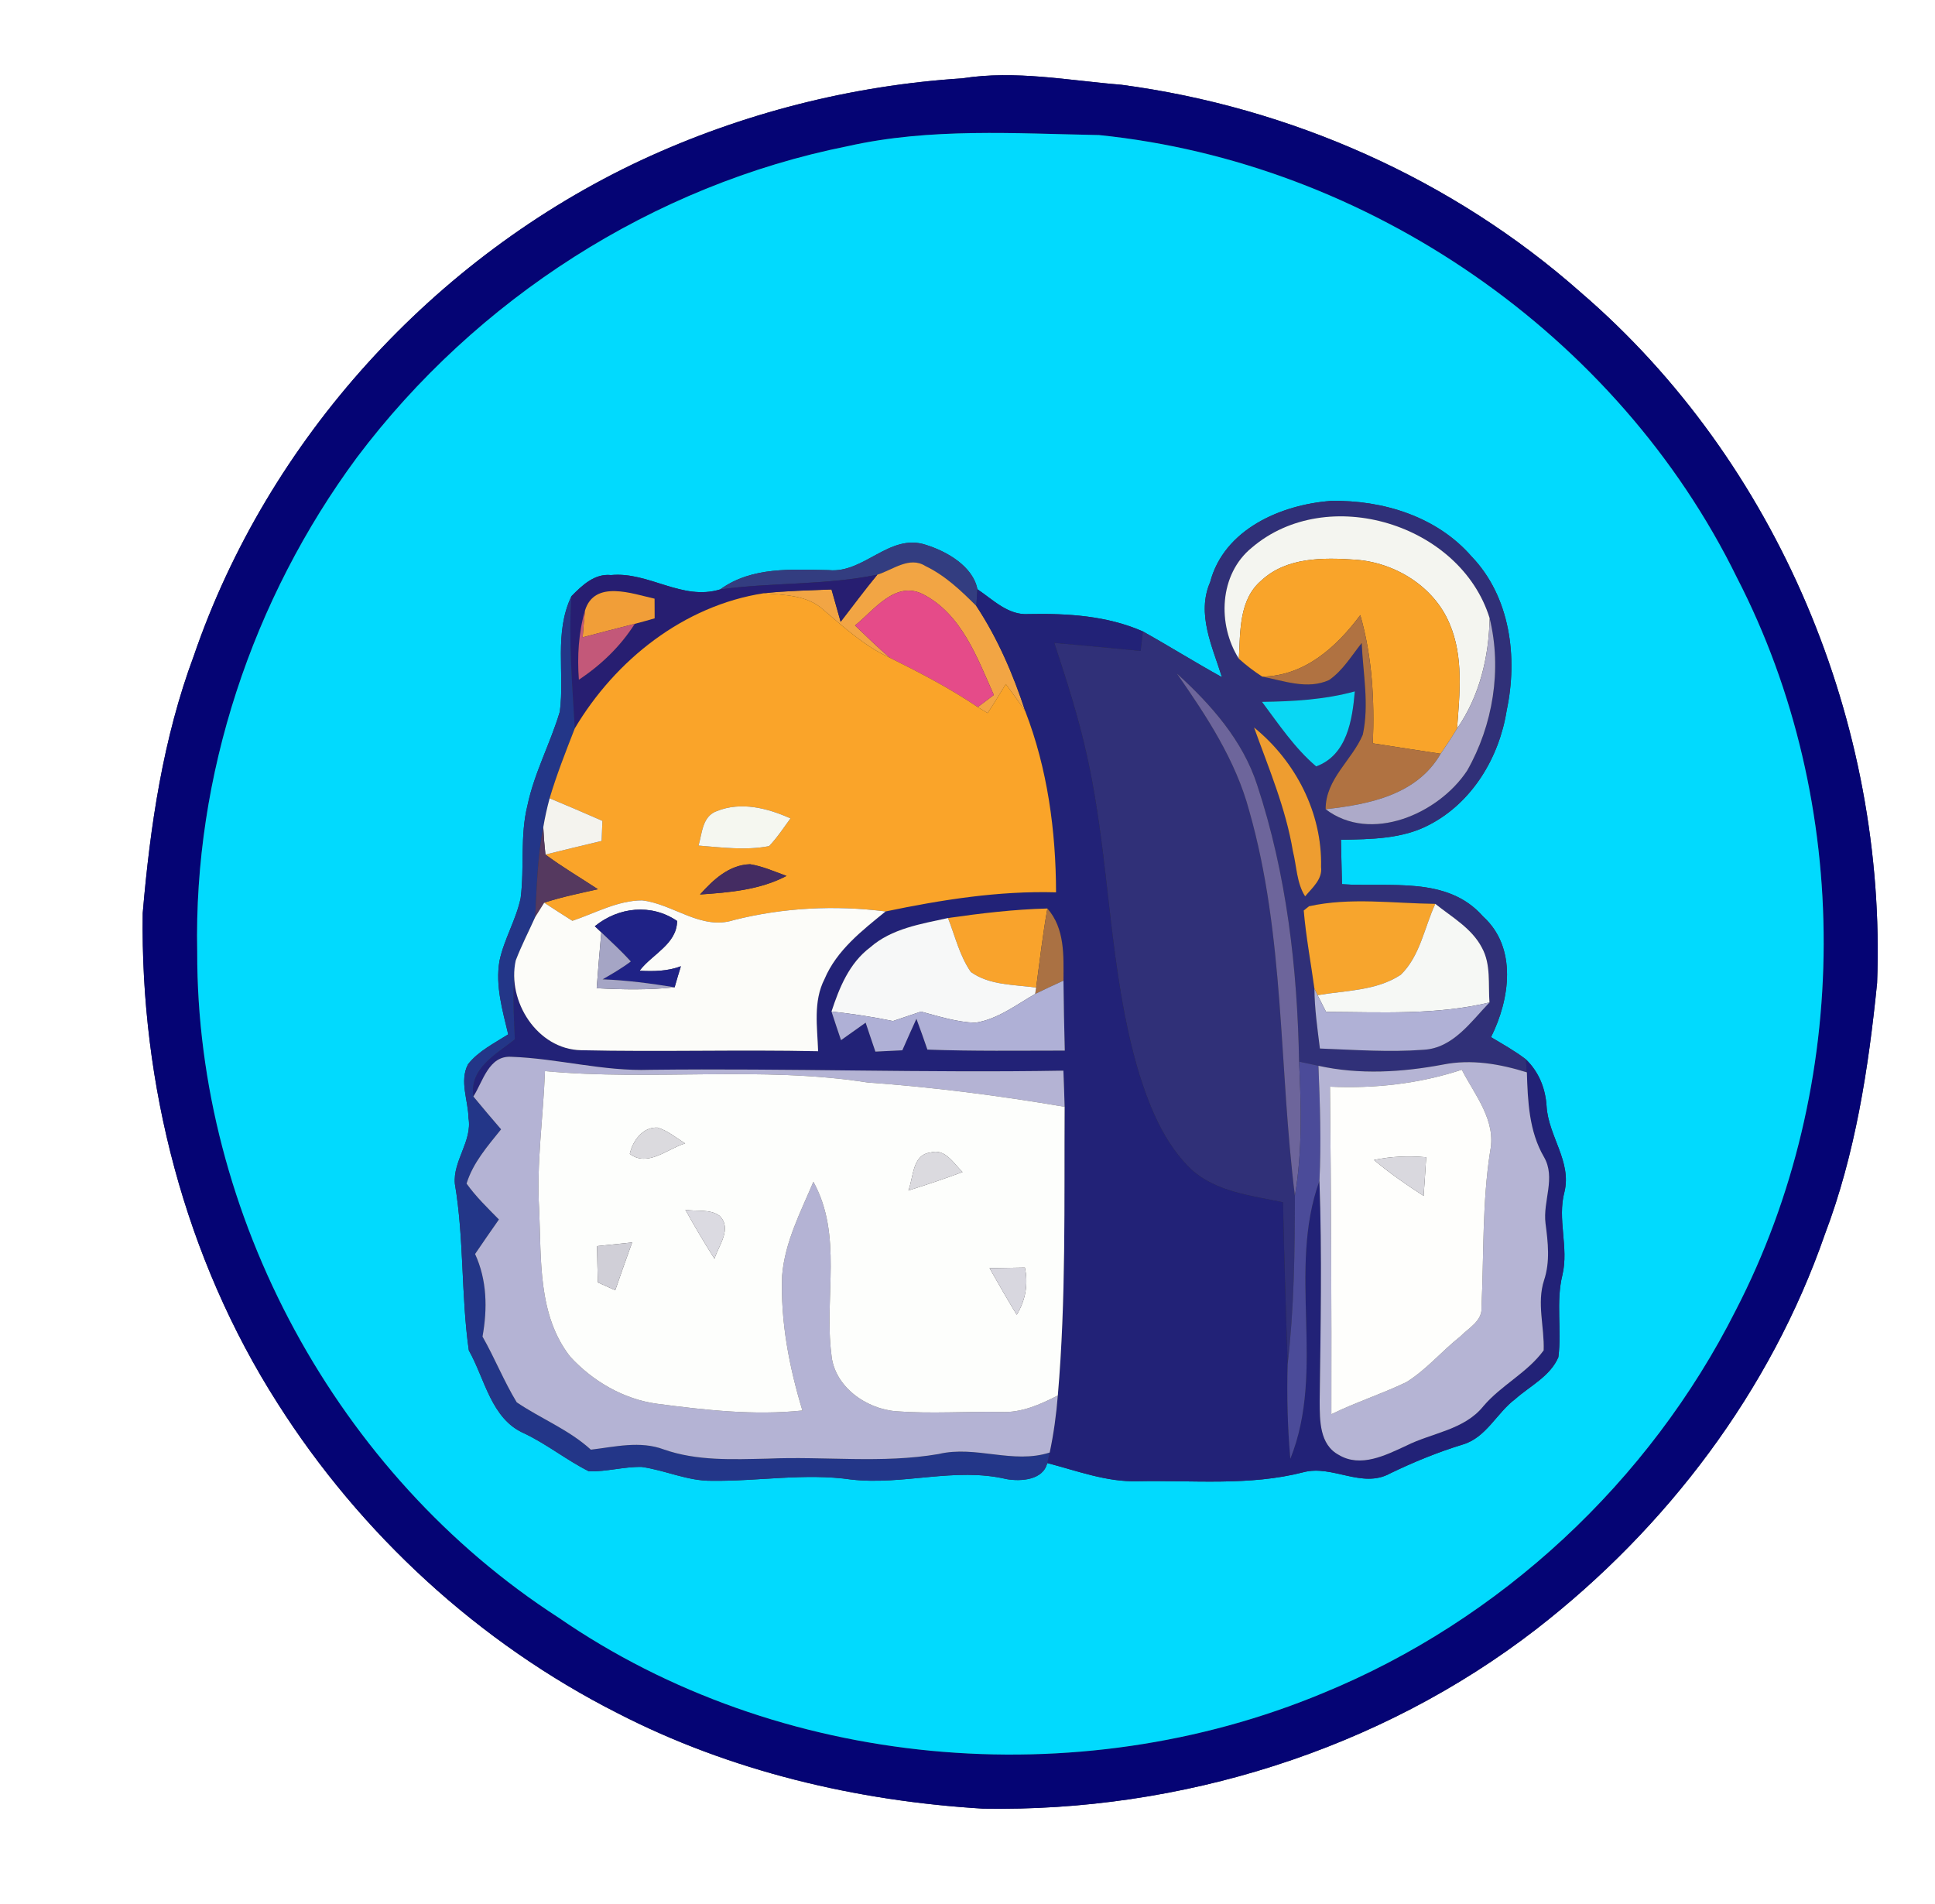 <?xml version="1.0" encoding="UTF-8" ?>
<!DOCTYPE svg PUBLIC "-//W3C//DTD SVG 1.1//EN" "http://www.w3.org/Graphics/SVG/1.1/DTD/svg11.dtd">
<svg width="250pt" height="246pt" viewBox="0 0 250 246" version="1.1" xmlns="http://www.w3.org/2000/svg">
<rect x="0" y="0" width="250" height="246" fill="#333333" stroke="none"/>
<g id="#ffffffff">
<path fill="#ffffff" opacity="1.00" d=" M 0.00 0.00 L 250.00 0.00 L 250.00 246.00 L 0.00 246.00 L 0.00 0.00 M 124.33 10.12 C 110.01 11.04 95.87 14.64 82.86 20.69 C 56.09 33.21 34.63 56.74 25.04 84.73 C 21.07 95.38 19.40 106.71 18.44 117.97 C 18.12 140.11 23.89 162.56 35.86 181.30 C 46.59 198.21 61.88 212.27 79.76 221.33 C 94.35 228.85 110.67 232.69 126.99 233.68 C 152.48 234.14 178.26 226.13 198.50 210.48 C 215.35 197.41 228.76 179.70 235.77 159.48 C 239.72 149.08 241.41 138.02 242.52 127.01 C 243.80 93.58 229.70 59.66 204.22 37.77 C 187.71 23.15 166.70 13.85 144.88 10.95 C 138.05 10.40 131.18 9.04 124.33 10.12 Z" />
</g>
<g id="#050474ff">
<path fill="#050474" opacity="1.00" d=" M 124.33 10.12 C 131.18 9.04 138.05 10.40 144.88 10.95 C 166.70 13.85 187.71 23.15 204.22 37.77 C 229.70 59.66 243.80 93.58 242.52 127.01 C 241.41 138.02 239.72 149.08 235.77 159.48 C 228.76 179.70 215.35 197.41 198.50 210.48 C 178.26 226.13 152.48 234.14 126.99 233.68 C 110.67 232.69 94.35 228.85 79.76 221.33 C 61.88 212.27 46.59 198.21 35.86 181.30 C 23.89 162.56 18.12 140.11 18.44 117.97 C 19.40 106.71 21.07 95.38 25.04 84.73 C 34.63 56.74 56.09 33.21 82.86 20.69 C 95.87 14.64 110.01 11.04 124.33 10.12 M 109.55 18.88 C 84.39 23.89 61.52 38.64 46.12 59.10 C 32.59 77.40 25.00 100.20 25.48 123.00 C 25.40 157.02 43.56 190.53 72.15 208.99 C 100.62 228.63 139.12 232.00 170.93 218.75 C 193.88 209.34 213.09 191.44 224.25 169.31 C 239.31 140.19 239.45 103.79 224.41 74.63 C 209.03 43.22 176.74 20.98 141.99 17.45 C 131.19 17.25 120.19 16.49 109.55 18.88 Z" />
</g>
<g id="#01dafeff">
<path fill="#01dafe" opacity="1.00" d=" M 109.55 18.88 C 120.19 16.49 131.19 17.25 141.99 17.45 C 176.74 20.98 209.03 43.22 224.41 74.63 C 239.45 103.79 239.31 140.19 224.25 169.31 C 213.09 191.44 193.88 209.34 170.93 218.75 C 139.12 232.00 100.62 228.63 72.15 208.99 C 43.56 190.53 25.40 157.02 25.48 123.00 C 25.00 100.20 32.59 77.40 46.12 59.10 C 61.52 38.64 84.39 23.89 109.55 18.88 M 156.35 75.21 C 154.56 79.33 156.65 83.55 157.87 87.49 C 154.43 85.59 151.09 83.50 147.66 81.58 C 143.00 79.54 137.93 79.24 132.91 79.34 C 130.26 79.53 128.31 77.49 126.28 76.13 C 125.71 73.17 122.34 71.24 119.61 70.39 C 114.91 68.85 111.65 74.11 107.07 73.66 C 102.29 73.59 97.15 73.18 93.05 76.15 C 88.13 77.67 83.82 73.83 78.94 74.30 C 76.81 74.08 75.20 75.64 73.83 77.03 C 71.56 81.74 72.97 86.99 72.33 91.94 C 71.11 96.04 69.03 99.85 68.15 104.05 C 67.17 107.97 67.77 112.04 67.27 116.01 C 66.69 118.83 65.12 121.34 64.53 124.16 C 63.98 127.37 64.93 130.55 65.66 133.64 C 63.85 134.80 61.83 135.78 60.47 137.50 C 59.33 139.67 60.49 142.15 60.53 144.45 C 61.04 147.44 58.49 149.99 58.77 152.96 C 59.97 160.06 59.56 167.35 60.57 174.47 C 62.66 178.16 63.44 183.32 67.71 185.19 C 70.65 186.58 73.19 188.65 76.09 190.10 C 78.38 190.16 80.62 189.48 82.91 189.53 C 85.95 189.96 88.83 191.35 91.94 191.32 C 97.97 191.40 103.99 190.29 110.00 191.16 C 116.70 191.93 123.39 189.53 130.03 191.10 C 131.87 191.43 134.79 191.24 135.30 189.03 C 139.14 190.02 142.94 191.49 146.97 191.38 C 154.13 191.23 161.41 192.02 168.42 190.21 C 172.15 189.23 175.98 192.36 179.58 190.38 C 182.62 188.91 185.74 187.63 188.97 186.64 C 192.02 185.75 193.37 182.55 195.78 180.75 C 197.70 179.05 200.29 177.81 201.34 175.35 C 201.79 171.83 201.00 168.24 201.86 164.74 C 202.71 161.17 201.17 157.55 202.13 153.98 C 203.07 150.07 200.06 146.78 199.82 142.97 C 199.68 140.64 198.83 138.50 197.14 136.87 C 195.73 135.78 194.16 134.92 192.64 134.00 C 195.07 129.13 196.07 122.44 191.60 118.40 C 187.00 113.14 179.55 114.66 173.38 114.24 C 173.34 112.33 173.30 110.41 173.25 108.50 C 177.10 108.42 181.17 108.42 184.67 106.56 C 190.21 103.69 193.71 97.85 194.66 91.79 C 196.12 84.95 195.13 77.09 190.11 71.88 C 185.63 66.72 178.61 64.58 171.95 64.72 C 165.49 65.20 158.14 68.39 156.35 75.21 Z" />
</g>
<g id="#303078ff">
<path fill="#303078" opacity="1.00" d=" M 156.35 75.21 C 158.14 68.39 165.49 65.20 171.95 64.72 C 178.61 64.58 185.63 66.72 190.11 71.88 C 195.13 77.09 196.12 84.95 194.66 91.79 C 193.71 97.85 190.21 103.69 184.67 106.56 C 181.17 108.42 177.10 108.42 173.25 108.50 C 173.30 110.41 173.34 112.33 173.38 114.24 C 179.55 114.66 187.00 113.14 191.60 118.40 C 196.07 122.44 195.07 129.13 192.64 134.00 C 194.16 134.92 195.73 135.78 197.14 136.87 C 197.17 137.29 197.24 138.13 197.27 138.55 C 193.79 137.46 190.10 136.82 186.47 137.54 C 181.16 138.54 175.65 138.88 170.34 137.70 C 169.71 137.57 168.46 137.31 167.84 137.17 C 167.62 125.11 166.23 112.94 162.43 101.44 C 160.57 95.67 156.47 91.04 152.06 87.03 C 155.88 92.52 159.64 98.20 161.39 104.73 C 166.01 120.91 165.22 137.93 167.30 154.49 C 167.29 161.76 167.20 169.04 166.36 176.28 C 166.15 169.30 165.89 162.32 165.77 155.34 C 161.69 154.47 157.15 154.01 153.92 151.09 C 150.48 147.79 148.61 143.24 147.20 138.78 C 143.16 125.38 143.48 111.20 140.43 97.61 C 139.35 92.67 137.79 87.85 136.22 83.06 C 139.94 83.39 143.65 83.73 147.37 84.10 C 147.44 83.47 147.59 82.21 147.66 81.58 C 151.09 83.50 154.43 85.59 157.87 87.49 C 156.65 83.55 154.56 79.33 156.35 75.21 M 161.74 70.75 C 157.50 74.19 157.26 80.70 160.06 85.11 C 161.00 85.96 162.01 86.73 163.08 87.42 C 165.89 87.97 168.95 89.13 171.72 87.86 C 173.49 86.64 174.61 84.73 175.93 83.08 C 176.10 87.02 176.92 91.02 176.07 94.93 C 174.66 98.25 171.26 100.64 171.27 104.55 C 177.09 108.99 185.86 105.16 189.55 99.57 C 192.90 93.69 194.07 86.47 192.46 79.87 C 188.69 67.68 171.48 62.44 161.74 70.75 M 163.05 90.68 C 165.22 93.58 167.27 96.66 170.05 99.02 C 174.04 97.56 174.72 93.01 175.04 89.33 C 171.13 90.40 167.08 90.63 163.05 90.68 M 162.02 93.99 C 163.91 99.24 166.12 104.43 167.04 109.97 C 167.53 111.91 167.52 114.09 168.62 115.81 C 169.53 114.71 170.88 113.61 170.68 112.02 C 170.85 105.04 167.39 98.34 162.02 93.99 M 169.12 117.09 L 168.44 117.64 C 168.73 121.02 169.36 124.37 169.82 127.73 C 169.84 130.32 170.21 132.90 170.53 135.47 C 175.00 135.64 179.47 135.97 183.94 135.63 C 187.73 135.42 190.04 132.01 192.44 129.52 C 192.26 127.16 192.65 124.62 191.47 122.46 C 190.16 119.93 187.58 118.50 185.44 116.78 C 180.01 116.72 174.46 115.91 169.12 117.09 Z" />
</g>
<g id="#f4f5f0ff">
<path fill="#f4f5f0" opacity="1.00" d=" M 161.74 70.75 C 171.48 62.44 188.69 67.68 192.46 79.87 C 192.36 84.90 191.16 89.95 188.25 94.13 C 188.59 89.63 189.11 84.87 187.29 80.60 C 185.28 75.76 180.21 72.66 175.08 72.31 C 170.95 72.03 166.23 71.98 162.99 74.98 C 160.04 77.46 160.26 81.63 160.06 85.11 C 157.26 80.70 157.50 74.19 161.74 70.75 Z" />
</g>
<g id="#333d80ff">
<path fill="#333d80" opacity="1.00" d=" M 107.07 73.66 C 111.65 74.11 114.91 68.85 119.61 70.39 C 122.34 71.24 125.71 73.17 126.28 76.13 C 126.24 76.67 126.18 77.75 126.14 78.29 C 124.17 76.31 122.10 74.35 119.56 73.13 C 117.50 71.82 115.33 73.64 113.35 74.25 C 106.66 75.63 99.79 75.23 93.05 76.15 C 97.15 73.18 102.29 73.59 107.07 73.66 Z" />
</g>
<g id="#f2a544ff">
<path fill="#f2a544" opacity="1.00" d=" M 113.35 74.25 C 115.33 73.64 117.50 71.82 119.56 73.13 C 122.10 74.35 124.17 76.31 126.14 78.29 C 128.90 82.48 130.90 87.12 132.46 91.88 C 131.65 90.69 130.80 89.54 129.95 88.38 C 129.18 89.64 128.42 90.90 127.60 92.13 C 127.28 91.94 126.64 91.55 126.32 91.36 C 126.84 90.97 127.88 90.18 128.40 89.79 C 126.25 84.96 124.23 79.32 119.22 76.76 C 115.65 74.99 112.92 78.84 110.47 80.81 C 111.95 82.23 113.42 83.67 114.99 85.00 C 111.74 83.51 109.09 81.09 106.40 78.80 C 104.32 76.87 101.32 76.87 98.67 76.65 C 101.58 76.33 104.50 76.28 107.43 76.16 C 107.82 77.56 108.21 78.95 108.61 80.34 C 110.18 78.31 111.71 76.24 113.35 74.25 Z" />
</g>
<g id="#f9a42aff">
<path fill="#f9a42a" opacity="1.00" d=" M 162.99 74.98 C 166.23 71.98 170.95 72.03 175.08 72.31 C 180.21 72.66 185.28 75.76 187.29 80.60 C 189.11 84.87 188.59 89.63 188.25 94.13 C 187.58 95.24 186.87 96.32 186.13 97.39 C 183.21 96.94 180.29 96.50 177.37 96.04 C 177.60 90.47 177.29 84.85 175.75 79.47 C 172.66 83.61 168.57 87.33 163.08 87.42 C 162.01 86.73 161.00 85.96 160.06 85.11 C 160.26 81.63 160.04 77.46 162.99 74.98 Z" />
</g>
<g id="#271e71ff">
<path fill="#271e71" opacity="1.00" d=" M 93.05 76.15 C 99.79 75.23 106.66 75.63 113.35 74.25 C 111.71 76.24 110.18 78.31 108.61 80.34 C 108.21 78.95 107.82 77.56 107.43 76.16 C 104.50 76.28 101.58 76.33 98.67 76.65 C 88.35 78.25 79.51 85.26 74.26 94.11 C 73.95 88.43 73.43 82.73 73.83 77.03 C 75.20 75.64 76.81 74.08 78.94 74.30 C 83.82 73.83 88.13 77.67 93.05 76.15 M 75.58 78.88 C 74.74 81.78 74.57 84.81 74.79 87.82 C 77.65 85.92 80.16 83.52 82.01 80.60 C 82.87 80.38 83.72 80.14 84.58 79.89 C 84.58 79.26 84.57 77.99 84.57 77.35 C 81.68 76.71 76.81 74.88 75.58 78.88 Z" />
</g>
<g id="#e54b89ff">
<path fill="#e54b89" opacity="1.00" d=" M 110.47 80.81 C 112.92 78.84 115.65 74.99 119.22 76.76 C 124.23 79.32 126.25 84.96 128.40 89.79 C 127.88 90.18 126.84 90.97 126.32 91.36 C 122.72 88.93 118.87 86.92 114.99 85.00 C 113.42 83.67 111.95 82.23 110.47 80.81 Z" />
</g>
<g id="#222277ff">
<path fill="#222277" opacity="1.00" d=" M 126.28 76.13 C 128.31 77.49 130.26 79.53 132.91 79.34 C 137.93 79.24 143.00 79.54 147.66 81.58 C 147.59 82.21 147.44 83.47 147.37 84.10 C 143.65 83.73 139.94 83.39 136.22 83.06 C 137.79 87.85 139.35 92.67 140.43 97.61 C 143.48 111.20 143.16 125.38 147.20 138.78 C 148.61 143.24 150.48 147.79 153.92 151.09 C 157.15 154.01 161.69 154.47 165.77 155.34 C 165.89 162.32 166.15 169.30 166.36 176.28 C 166.25 180.35 166.35 184.42 166.71 188.48 C 171.33 176.97 166.28 164.19 170.47 152.57 C 170.82 162.07 170.62 171.58 170.50 181.08 C 170.52 183.52 170.47 186.63 172.96 187.97 C 175.79 189.67 179.02 188.02 181.68 186.79 C 185.02 185.11 189.18 184.76 191.66 181.67 C 193.96 178.96 197.35 177.35 199.44 174.47 C 199.55 171.44 198.53 168.38 199.49 165.41 C 200.29 163.01 200.00 160.52 199.68 158.07 C 199.31 155.19 201.05 152.17 199.47 149.47 C 197.54 146.14 197.39 142.29 197.27 138.55 C 197.24 138.13 197.17 137.29 197.14 136.87 C 198.83 138.50 199.68 140.64 199.82 142.97 C 200.06 146.78 203.07 150.07 202.13 153.98 C 201.17 157.55 202.71 161.17 201.86 164.74 C 201.00 168.24 201.79 171.83 201.34 175.35 C 200.29 177.81 197.70 179.05 195.78 180.75 C 193.37 182.55 192.02 185.75 188.97 186.64 C 185.74 187.63 182.62 188.91 179.58 190.38 C 175.98 192.36 172.15 189.23 168.42 190.21 C 161.41 192.02 154.13 191.23 146.97 191.38 C 142.94 191.49 139.14 190.02 135.30 189.03 C 135.38 188.69 135.54 188.01 135.62 187.67 C 136.14 185.24 136.47 182.78 136.67 180.30 C 137.74 167.91 137.48 155.44 137.55 143.00 C 137.51 141.44 137.45 139.89 137.39 138.33 C 119.59 138.64 101.80 138.01 84.00 138.22 C 77.95 138.44 72.06 136.75 66.05 136.54 C 63.14 136.37 62.41 139.71 61.16 141.67 C 60.61 138.02 64.10 136.21 66.52 134.28 C 66.36 130.89 66.17 127.47 66.63 124.10 C 65.48 129.37 69.43 135.58 75.07 135.69 C 85.28 135.92 95.49 135.60 105.70 135.82 C 105.60 132.70 105.04 129.39 106.53 126.49 C 108.10 122.77 111.38 120.23 114.42 117.76 C 121.67 116.25 129.01 115.08 136.44 115.29 C 136.42 107.35 135.34 99.32 132.46 91.88 C 130.90 87.12 128.90 82.48 126.14 78.29 C 126.18 77.75 126.24 76.67 126.28 76.13 M 122.48 118.61 C 118.99 119.38 115.20 119.96 112.42 122.41 C 109.73 124.43 108.44 127.60 107.43 130.69 C 107.83 131.93 108.24 133.16 108.66 134.39 C 109.72 133.63 110.77 132.88 111.84 132.13 C 112.26 133.38 112.67 134.63 113.10 135.87 C 114.26 135.81 115.42 135.75 116.58 135.70 C 117.18 134.34 117.78 132.98 118.40 131.63 C 118.89 132.94 119.36 134.27 119.82 135.61 C 125.74 135.83 131.65 135.74 137.57 135.74 C 137.49 132.73 137.43 129.72 137.40 126.70 C 137.41 123.48 137.60 119.97 135.32 117.38 C 131.01 117.49 126.74 118.00 122.48 118.61 Z" />
</g>
<g id="#233688ff">
<path fill="#233688" opacity="1.00" d=" M 72.33 91.94 C 72.97 86.99 71.56 81.74 73.83 77.03 C 73.43 82.73 73.95 88.43 74.26 94.11 C 73.10 97.09 71.92 100.07 71.01 103.14 C 70.68 104.37 70.40 105.62 70.19 106.88 C 69.45 110.71 69.34 114.60 69.15 118.48 C 68.31 120.35 67.36 122.18 66.63 124.10 C 66.17 127.47 66.36 130.89 66.52 134.28 C 64.10 136.21 60.61 138.02 61.16 141.67 C 62.33 143.10 63.54 144.51 64.74 145.91 C 63.01 148.07 61.11 150.22 60.28 152.92 C 61.49 154.62 63.00 156.07 64.46 157.56 C 63.43 159.04 62.39 160.52 61.38 162.02 C 62.93 165.39 62.99 169.09 62.34 172.69 C 63.92 175.46 65.10 178.45 66.76 181.18 C 69.90 183.31 73.50 184.71 76.34 187.30 C 79.46 186.93 82.70 186.12 85.76 187.27 C 90.07 188.78 94.66 188.55 99.16 188.46 C 106.53 188.13 113.96 189.12 121.28 187.86 C 126.06 186.72 130.86 189.20 135.62 187.67 C 135.54 188.01 135.38 188.69 135.30 189.03 C 134.79 191.24 131.87 191.43 130.03 191.10 C 123.39 189.53 116.70 191.93 110.00 191.16 C 103.99 190.29 97.97 191.40 91.94 191.32 C 88.83 191.35 85.95 189.96 82.91 189.53 C 80.62 189.48 78.38 190.16 76.09 190.10 C 73.19 188.65 70.65 186.58 67.71 185.19 C 63.44 183.32 62.66 178.16 60.57 174.47 C 59.56 167.35 59.97 160.06 58.77 152.96 C 58.49 149.99 61.04 147.44 60.53 144.45 C 60.49 142.15 59.33 139.67 60.47 137.50 C 61.83 135.78 63.85 134.80 65.66 133.64 C 64.93 130.55 63.98 127.37 64.53 124.16 C 65.12 121.34 66.69 118.83 67.27 116.01 C 67.77 112.04 67.17 107.97 68.15 104.05 C 69.03 99.85 71.11 96.04 72.33 91.94 Z" />
</g>
<g id="#f19e38ff">
<path fill="#f19e38" opacity="1.00" d=" M 75.58 78.88 C 76.81 74.88 81.68 76.71 84.57 77.35 C 84.57 77.99 84.58 79.26 84.58 79.89 C 83.72 80.14 82.87 80.38 82.01 80.60 C 79.76 81.18 77.52 81.74 75.28 82.34 C 75.37 81.18 75.46 80.03 75.58 78.88 Z" />
</g>
<g id="#faa429ff">
<path fill="#faa429" opacity="1.00" d=" M 74.26 94.11 C 79.51 85.26 88.35 78.25 98.67 76.65 C 101.32 76.87 104.32 76.87 106.40 78.80 C 109.09 81.09 111.74 83.51 114.99 85.00 C 118.87 86.92 122.72 88.93 126.32 91.36 C 126.64 91.55 127.28 91.94 127.60 92.13 C 128.42 90.90 129.18 89.64 129.95 88.38 C 130.80 89.54 131.65 90.69 132.46 91.88 C 135.34 99.32 136.42 107.35 136.44 115.29 C 129.01 115.08 121.67 116.25 114.42 117.76 C 107.87 116.93 101.23 117.26 94.83 118.87 C 90.59 120.25 87.00 116.79 82.95 116.33 C 79.77 116.35 76.90 117.98 73.95 118.97 C 72.73 118.20 71.51 117.42 70.31 116.63 C 72.58 115.89 74.92 115.41 77.25 114.89 C 74.99 113.40 72.64 112.02 70.47 110.41 C 72.88 109.80 75.31 109.24 77.73 108.65 C 77.75 108.00 77.81 106.70 77.83 106.06 C 75.57 105.06 73.29 104.09 71.01 103.14 C 71.92 100.07 73.10 97.09 74.26 94.11 M 92.60 104.80 C 90.73 105.48 90.72 107.65 90.25 109.25 C 93.27 109.49 96.35 109.90 99.36 109.32 C 100.41 108.23 101.24 106.95 102.13 105.74 C 99.17 104.41 95.74 103.53 92.60 104.80 M 90.44 115.57 C 94.25 115.31 98.18 114.98 101.62 113.17 C 100.07 112.61 98.54 111.92 96.91 111.66 C 94.19 111.74 92.15 113.67 90.44 115.57 Z" />
</g>
<g id="#c35879ff">
<path fill="#c35879" opacity="1.00" d=" M 74.79 87.82 C 74.57 84.81 74.74 81.78 75.58 78.88 C 75.46 80.03 75.37 81.18 75.28 82.34 C 77.52 81.74 79.76 81.18 82.01 80.60 C 80.16 83.52 77.65 85.92 74.79 87.82 Z" />
</g>
<g id="#b07241ff">
<path fill="#b07241" opacity="1.00" d=" M 163.08 87.42 C 168.57 87.33 172.66 83.61 175.75 79.47 C 177.29 84.85 177.60 90.47 177.37 96.04 C 180.29 96.50 183.21 96.94 186.13 97.39 C 183.08 102.70 176.86 103.94 171.27 104.55 C 171.26 100.64 174.66 98.25 176.07 94.93 C 176.92 91.02 176.10 87.02 175.93 83.08 C 174.61 84.73 173.49 86.64 171.72 87.86 C 168.95 89.13 165.89 87.97 163.08 87.42 Z" />
</g>
<g id="#adaac9ff">
<path fill="#adaac9" opacity="1.00" d=" M 192.46 79.87 C 194.07 86.47 192.90 93.69 189.55 99.57 C 185.86 105.16 177.09 108.99 171.27 104.55 C 176.86 103.94 183.08 102.70 186.13 97.39 C 186.87 96.32 187.58 95.24 188.25 94.13 C 191.16 89.95 192.36 84.90 192.46 79.87 Z" />
</g>
<g id="#6d659bff">
<path fill="#6d659b" opacity="1.00" d=" M 152.06 87.03 C 156.47 91.04 160.57 95.67 162.43 101.44 C 166.23 112.94 167.62 125.11 167.84 137.17 C 168.12 142.95 168.27 148.76 167.30 154.49 C 165.22 137.93 166.01 120.91 161.39 104.73 C 159.64 98.20 155.88 92.52 152.06 87.03 Z" />
</g>
<g id="#09d7f4ff">
<path fill="#09d7f4" opacity="1.00" d=" M 163.05 90.68 C 167.08 90.63 171.13 90.40 175.04 89.33 C 174.72 93.01 174.04 97.56 170.05 99.02 C 167.27 96.66 165.22 93.58 163.05 90.68 Z" />
</g>
<g id="#ee9d30ff">
<path fill="#ee9d30" opacity="1.00" d=" M 162.02 93.99 C 167.39 98.34 170.85 105.04 170.68 112.02 C 170.88 113.61 169.53 114.71 168.62 115.81 C 167.52 114.09 167.53 111.91 167.04 109.97 C 166.12 104.43 163.91 99.24 162.02 93.99 Z" />
</g>
<g id="#f4f3eeff">
<path fill="#f4f3ee" opacity="1.00" d=" M 70.19 106.88 C 70.40 105.62 70.68 104.37 71.01 103.14 C 73.29 104.09 75.57 105.06 77.83 106.06 C 77.81 106.70 77.75 108.00 77.73 108.65 C 75.31 109.24 72.88 109.80 70.47 110.41 C 70.34 109.23 70.25 108.06 70.19 106.88 Z" />
</g>
<g id="#f5f7f0ff">
<path fill="#f5f7f0" opacity="1.00" d=" M 92.60 104.80 C 95.74 103.53 99.17 104.41 102.13 105.74 C 101.24 106.95 100.41 108.23 99.36 109.32 C 96.35 109.90 93.27 109.49 90.25 109.25 C 90.72 107.65 90.73 105.48 92.60 104.80 Z" />
</g>
<g id="#55395fff">
<path fill="#55395f" opacity="1.00" d=" M 69.15 118.48 C 69.34 114.60 69.45 110.71 70.19 106.88 C 70.25 108.06 70.34 109.23 70.47 110.41 C 72.64 112.02 74.99 113.40 77.25 114.89 C 74.92 115.41 72.58 115.89 70.31 116.63 C 70.02 117.09 69.44 118.02 69.15 118.48 Z" />
</g>
<g id="#442c62ff">
<path fill="#442c62" opacity="1.00" d=" M 90.44 115.57 C 92.15 113.67 94.19 111.74 96.91 111.66 C 98.54 111.92 100.07 112.61 101.62 113.17 C 98.18 114.98 94.25 115.31 90.44 115.57 Z" />
</g>
<g id="#fcfcf9ff">
<path fill="#fcfcf9" opacity="1.00" d=" M 73.95 118.97 C 76.90 117.98 79.77 116.35 82.95 116.33 C 87.00 116.79 90.59 120.25 94.83 118.87 C 101.23 117.26 107.87 116.93 114.42 117.76 C 111.38 120.23 108.10 122.77 106.53 126.49 C 105.04 129.39 105.60 132.70 105.70 135.82 C 95.49 135.60 85.28 135.92 75.07 135.69 C 69.43 135.58 65.48 129.37 66.63 124.10 C 67.36 122.18 68.31 120.35 69.15 118.48 C 69.44 118.02 70.02 117.09 70.31 116.63 C 71.51 117.42 72.73 118.20 73.95 118.97 M 76.85 119.67 L 77.69 120.46 C 77.48 122.87 77.26 125.27 77.09 127.68 C 80.45 127.86 83.81 127.92 87.16 127.56 C 87.42 126.65 87.69 125.74 87.97 124.84 C 86.26 125.49 84.43 125.52 82.63 125.42 C 84.24 123.29 87.46 121.98 87.48 118.99 C 84.15 116.72 79.91 117.18 76.85 119.67 Z" />
</g>
<g id="#f7a52dff">
<path fill="#f7a52d" opacity="1.00" d=" M 169.12 117.09 C 174.46 115.91 180.01 116.72 185.44 116.78 C 184.02 119.84 183.48 123.51 180.98 125.94 C 177.83 128.03 173.83 127.96 170.23 128.58 L 169.82 127.73 C 169.36 124.37 168.73 121.02 168.44 117.64 L 169.12 117.09 Z" />
</g>
<g id="#1f2286ff">
<path fill="#1f2286" opacity="1.00" d=" M 76.85 119.67 C 79.91 117.18 84.15 116.72 87.48 118.99 C 87.46 121.98 84.24 123.29 82.63 125.42 C 84.43 125.52 86.26 125.49 87.97 124.84 C 87.69 125.74 87.42 126.65 87.16 127.56 C 84.08 127.06 80.98 126.65 77.86 126.53 C 79.10 125.81 80.36 125.09 81.50 124.22 C 80.30 122.90 78.98 121.69 77.69 120.46 L 76.85 119.67 Z" />
</g>
<g id="#f9a32cff">
<path fill="#f9a32c" opacity="1.00" d=" M 122.48 118.61 C 126.74 118.00 131.01 117.49 135.32 117.38 C 134.72 120.77 134.32 124.19 133.87 127.60 C 131.04 127.20 127.85 127.32 125.43 125.58 C 123.98 123.49 123.40 120.95 122.48 118.61 Z" />
</g>
<g id="#aa7143ff">
<path fill="#aa7143" opacity="1.00" d=" M 135.32 117.38 C 137.60 119.97 137.41 123.48 137.40 126.70 C 136.17 127.26 134.95 127.83 133.74 128.42 L 133.87 127.60 C 134.32 124.19 134.72 120.77 135.32 117.38 Z" />
</g>
<g id="#f6f8f5ff">
<path fill="#f6f8f5" opacity="1.00" d=" M 180.98 125.94 C 183.48 123.51 184.02 119.84 185.44 116.78 C 187.58 118.50 190.16 119.93 191.47 122.46 C 192.65 124.62 192.26 127.16 192.44 129.52 C 185.52 131.18 178.38 130.76 171.33 130.74 C 171.05 130.20 170.50 129.12 170.23 128.58 C 173.83 127.96 177.83 128.03 180.98 125.94 Z" />
</g>
<g id="#f7f8f8ff">
<path fill="#f7f8f8" opacity="1.00" d=" M 112.42 122.41 C 115.20 119.96 118.99 119.38 122.48 118.61 C 123.40 120.95 123.98 123.49 125.43 125.58 C 127.85 127.32 131.04 127.20 133.87 127.60 L 133.74 128.42 C 131.27 129.84 128.88 131.70 126.00 132.14 C 123.60 132.06 121.29 131.31 118.99 130.70 C 117.78 131.11 116.58 131.52 115.37 131.92 C 112.74 131.37 110.09 130.98 107.43 130.69 C 108.44 127.60 109.73 124.43 112.42 122.41 Z" />
</g>
<g id="#a5a5c5ff">
<path fill="#a5a5c5" opacity="1.00" d=" M 77.69 120.46 C 78.98 121.69 80.30 122.90 81.50 124.22 C 80.36 125.09 79.10 125.81 77.86 126.53 C 80.98 126.65 84.08 127.06 87.16 127.56 C 83.81 127.92 80.45 127.86 77.09 127.68 C 77.26 125.27 77.48 122.87 77.69 120.46 Z" />
</g>
<g id="#afb0d6ff">
<path fill="#afb0d6" opacity="1.00" d=" M 137.40 126.70 C 137.43 129.72 137.49 132.73 137.57 135.74 C 131.65 135.74 125.74 135.83 119.82 135.61 C 119.36 134.27 118.89 132.94 118.40 131.63 C 117.78 132.98 117.18 134.34 116.58 135.70 C 115.42 135.75 114.26 135.81 113.10 135.87 C 112.67 134.63 112.26 133.38 111.84 132.13 C 110.77 132.88 109.72 133.63 108.66 134.39 C 108.24 133.16 107.83 131.93 107.43 130.69 C 110.09 130.98 112.74 131.37 115.37 131.92 C 116.58 131.52 117.78 131.11 118.99 130.70 C 121.29 131.31 123.60 132.06 126.00 132.14 C 128.88 131.70 131.27 129.84 133.74 128.42 C 134.95 127.83 136.17 127.26 137.40 126.70 Z" />
</g>
<g id="#b0b1d6ff">
<path fill="#b0b1d6" opacity="1.00" d=" M 169.82 127.73 L 170.23 128.58 C 170.50 129.12 171.05 130.20 171.33 130.74 C 178.38 130.76 185.52 131.18 192.44 129.52 C 190.04 132.01 187.73 135.42 183.94 135.63 C 179.47 135.97 175.00 135.64 170.53 135.47 C 170.21 132.90 169.84 130.32 169.82 127.73 Z" />
</g>
<g id="#b4b3d4ff">
<path fill="#b4b3d4" opacity="1.00" d=" M 61.16 141.67 C 62.41 139.71 63.14 136.37 66.05 136.54 C 72.06 136.75 77.95 138.44 84.00 138.22 C 101.80 138.01 119.59 138.64 137.39 138.33 C 137.45 139.89 137.51 141.44 137.55 143.00 C 129.11 141.56 120.64 140.47 112.10 139.86 C 98.28 137.70 84.28 139.68 70.41 138.39 C 70.19 144.36 69.29 150.31 69.66 156.29 C 69.95 162.72 69.46 169.88 73.65 175.26 C 76.56 178.45 80.58 180.79 84.90 181.37 C 91.11 182.18 97.40 182.90 103.67 182.24 C 101.96 176.59 100.82 170.71 101.05 164.79 C 101.40 160.49 103.44 156.59 105.09 152.69 C 108.90 159.59 106.47 167.53 107.41 174.96 C 107.74 179.11 111.88 182.05 115.81 182.34 C 120.31 182.68 124.83 182.34 129.34 182.43 C 131.96 182.55 134.39 181.47 136.67 180.30 C 136.47 182.78 136.14 185.24 135.62 187.67 C 130.86 189.20 126.06 186.72 121.28 187.86 C 113.96 189.12 106.53 188.13 99.16 188.46 C 94.66 188.55 90.07 188.78 85.76 187.27 C 82.70 186.12 79.46 186.93 76.34 187.30 C 73.50 184.71 69.90 183.31 66.76 181.18 C 65.10 178.45 63.92 175.46 62.34 172.69 C 62.99 169.09 62.93 165.39 61.38 162.02 C 62.39 160.52 63.43 159.04 64.46 157.56 C 63.00 156.07 61.49 154.62 60.28 152.92 C 61.11 150.22 63.01 148.07 64.74 145.91 C 63.54 144.51 62.33 143.10 61.16 141.67 Z" />
</g>
<g id="#4b4b99ff">
<path fill="#4b4b99" opacity="1.00" d=" M 167.84 137.17 C 168.46 137.31 169.71 137.57 170.34 137.70 C 170.54 142.65 170.71 147.62 170.47 152.57 C 166.28 164.19 171.33 176.97 166.71 188.48 C 166.35 184.42 166.25 180.35 166.36 176.28 C 167.20 169.04 167.29 161.76 167.30 154.49 C 168.27 148.76 168.12 142.95 167.84 137.17 Z" />
</g>
<g id="#b5b4d4ff">
<path fill="#b5b4d4" opacity="1.00" d=" M 170.34 137.70 C 175.65 138.88 181.16 138.54 186.47 137.54 C 190.10 136.82 193.79 137.46 197.27 138.55 C 197.39 142.29 197.54 146.14 199.47 149.47 C 201.05 152.17 199.31 155.19 199.68 158.07 C 200.00 160.52 200.29 163.01 199.49 165.41 C 198.53 168.38 199.55 171.44 199.44 174.47 C 197.35 177.35 193.96 178.96 191.66 181.67 C 189.18 184.76 185.02 185.11 181.68 186.79 C 179.02 188.02 175.79 189.67 172.96 187.97 C 170.47 186.63 170.52 183.52 170.50 181.08 C 170.62 171.58 170.82 162.07 170.47 152.57 C 170.71 147.62 170.54 142.65 170.34 137.70 M 171.83 140.40 C 171.98 154.50 172.04 168.61 172.01 182.72 C 175.17 181.17 178.54 180.10 181.71 178.57 C 184.30 176.96 186.28 174.56 188.66 172.68 C 189.75 171.56 191.56 170.67 191.41 168.85 C 191.72 162.13 191.49 155.38 192.53 148.71 C 193.33 144.76 190.55 141.49 188.86 138.21 C 183.37 140.03 177.59 140.66 171.83 140.40 Z" />
</g>
<g id="#fdfefcff">
<path fill="#fdfefc" opacity="1.00" d=" M 70.41 138.39 C 84.28 139.68 98.28 137.70 112.10 139.86 C 120.64 140.47 129.11 141.56 137.55 143.00 C 137.48 155.44 137.74 167.91 136.67 180.30 C 134.39 181.47 131.96 182.55 129.34 182.43 C 124.83 182.34 120.31 182.68 115.81 182.34 C 111.88 182.05 107.74 179.11 107.41 174.96 C 106.47 167.53 108.90 159.59 105.09 152.69 C 103.44 156.59 101.40 160.49 101.05 164.79 C 100.82 170.71 101.96 176.59 103.67 182.24 C 97.40 182.90 91.11 182.18 84.90 181.37 C 80.58 180.79 76.56 178.45 73.65 175.26 C 69.46 169.88 69.95 162.72 69.66 156.29 C 69.29 150.31 70.19 144.36 70.41 138.39 M 81.37 149.08 C 83.67 150.85 86.25 148.40 88.52 147.73 C 87.36 147.01 86.29 146.10 84.97 145.69 C 83.08 145.56 81.73 147.40 81.37 149.08 M 117.36 153.81 C 119.72 153.08 122.05 152.28 124.36 151.43 C 123.20 150.32 122.12 148.33 120.20 148.91 C 117.84 149.21 118.04 152.10 117.36 153.81 M 88.55 156.30 C 89.74 158.45 90.99 160.56 92.31 162.63 C 92.85 160.89 94.63 158.74 92.96 157.08 C 91.72 156.17 90.00 156.56 88.55 156.30 M 77.14 161.00 C 77.16 162.56 77.20 164.13 77.24 165.69 C 77.99 166.03 78.74 166.36 79.49 166.70 C 80.20 164.64 80.93 162.58 81.67 160.53 C 80.16 160.68 78.65 160.84 77.14 161.00 M 127.85 163.85 C 128.99 165.87 130.15 167.88 131.36 169.87 C 132.49 168.00 132.88 165.90 132.41 163.77 C 130.89 163.79 129.37 163.82 127.85 163.85 Z" />
</g>
<g id="#fefefcff">
<path fill="#fefefc" opacity="1.00" d=" M 171.83 140.40 C 177.59 140.66 183.37 140.03 188.86 138.21 C 190.55 141.49 193.33 144.76 192.53 148.71 C 191.49 155.38 191.72 162.13 191.41 168.85 C 191.56 170.67 189.75 171.56 188.66 172.68 C 186.28 174.56 184.30 176.96 181.71 178.57 C 178.54 180.10 175.17 181.17 172.01 182.72 C 172.04 168.61 171.98 154.50 171.83 140.40 M 177.52 149.87 C 179.54 151.57 181.71 153.08 183.93 154.51 C 184.05 152.85 184.16 151.18 184.26 149.52 C 182.01 149.32 179.73 149.40 177.52 149.87 Z" />
</g>
<g id="#dbdadeff">
<path fill="#dbdade" opacity="1.00" d=" M 81.37 149.08 C 81.73 147.40 83.08 145.56 84.97 145.69 C 86.29 146.10 87.36 147.01 88.52 147.73 C 86.25 148.40 83.67 150.85 81.37 149.08 Z" />
</g>
<g id="#dbdadfff">
<path fill="#dbdadf" opacity="1.00" d=" M 117.36 153.81 C 118.04 152.10 117.84 149.21 120.20 148.91 C 122.12 148.33 123.20 150.32 124.36 151.43 C 122.05 152.28 119.72 153.08 117.36 153.81 Z" />
</g>
<g id="#d9d8deff">
<path fill="#d9d8de" opacity="1.00" d=" M 177.52 149.87 C 179.73 149.40 182.01 149.32 184.26 149.52 C 184.16 151.18 184.05 152.85 183.93 154.51 C 181.71 153.08 179.54 151.57 177.52 149.87 Z" />
</g>
<g id="#dbdae1ff">
<path fill="#dbdae1" opacity="1.00" d=" M 88.55 156.30 C 90.00 156.56 91.72 156.17 92.96 157.08 C 94.63 158.74 92.85 160.89 92.31 162.63 C 90.99 160.56 89.74 158.45 88.55 156.30 Z" />
</g>
<g id="#d0cfd7ff">
<path fill="#d0cfd7" opacity="1.00" d=" M 77.14 161.00 C 78.65 160.84 80.16 160.68 81.67 160.53 C 80.93 162.58 80.20 164.64 79.49 166.70 C 78.74 166.36 77.99 166.03 77.24 165.69 C 77.20 164.13 77.16 162.56 77.14 161.00 Z" />
</g>
<g id="#d8d7dfff">
<path fill="#d8d7df" opacity="1.00" d=" M 127.85 163.85 C 129.37 163.82 130.89 163.79 132.41 163.77 C 132.88 165.90 132.49 168.00 131.36 169.87 C 130.15 167.88 128.99 165.87 127.85 163.85 Z" />
</g>
</svg>
